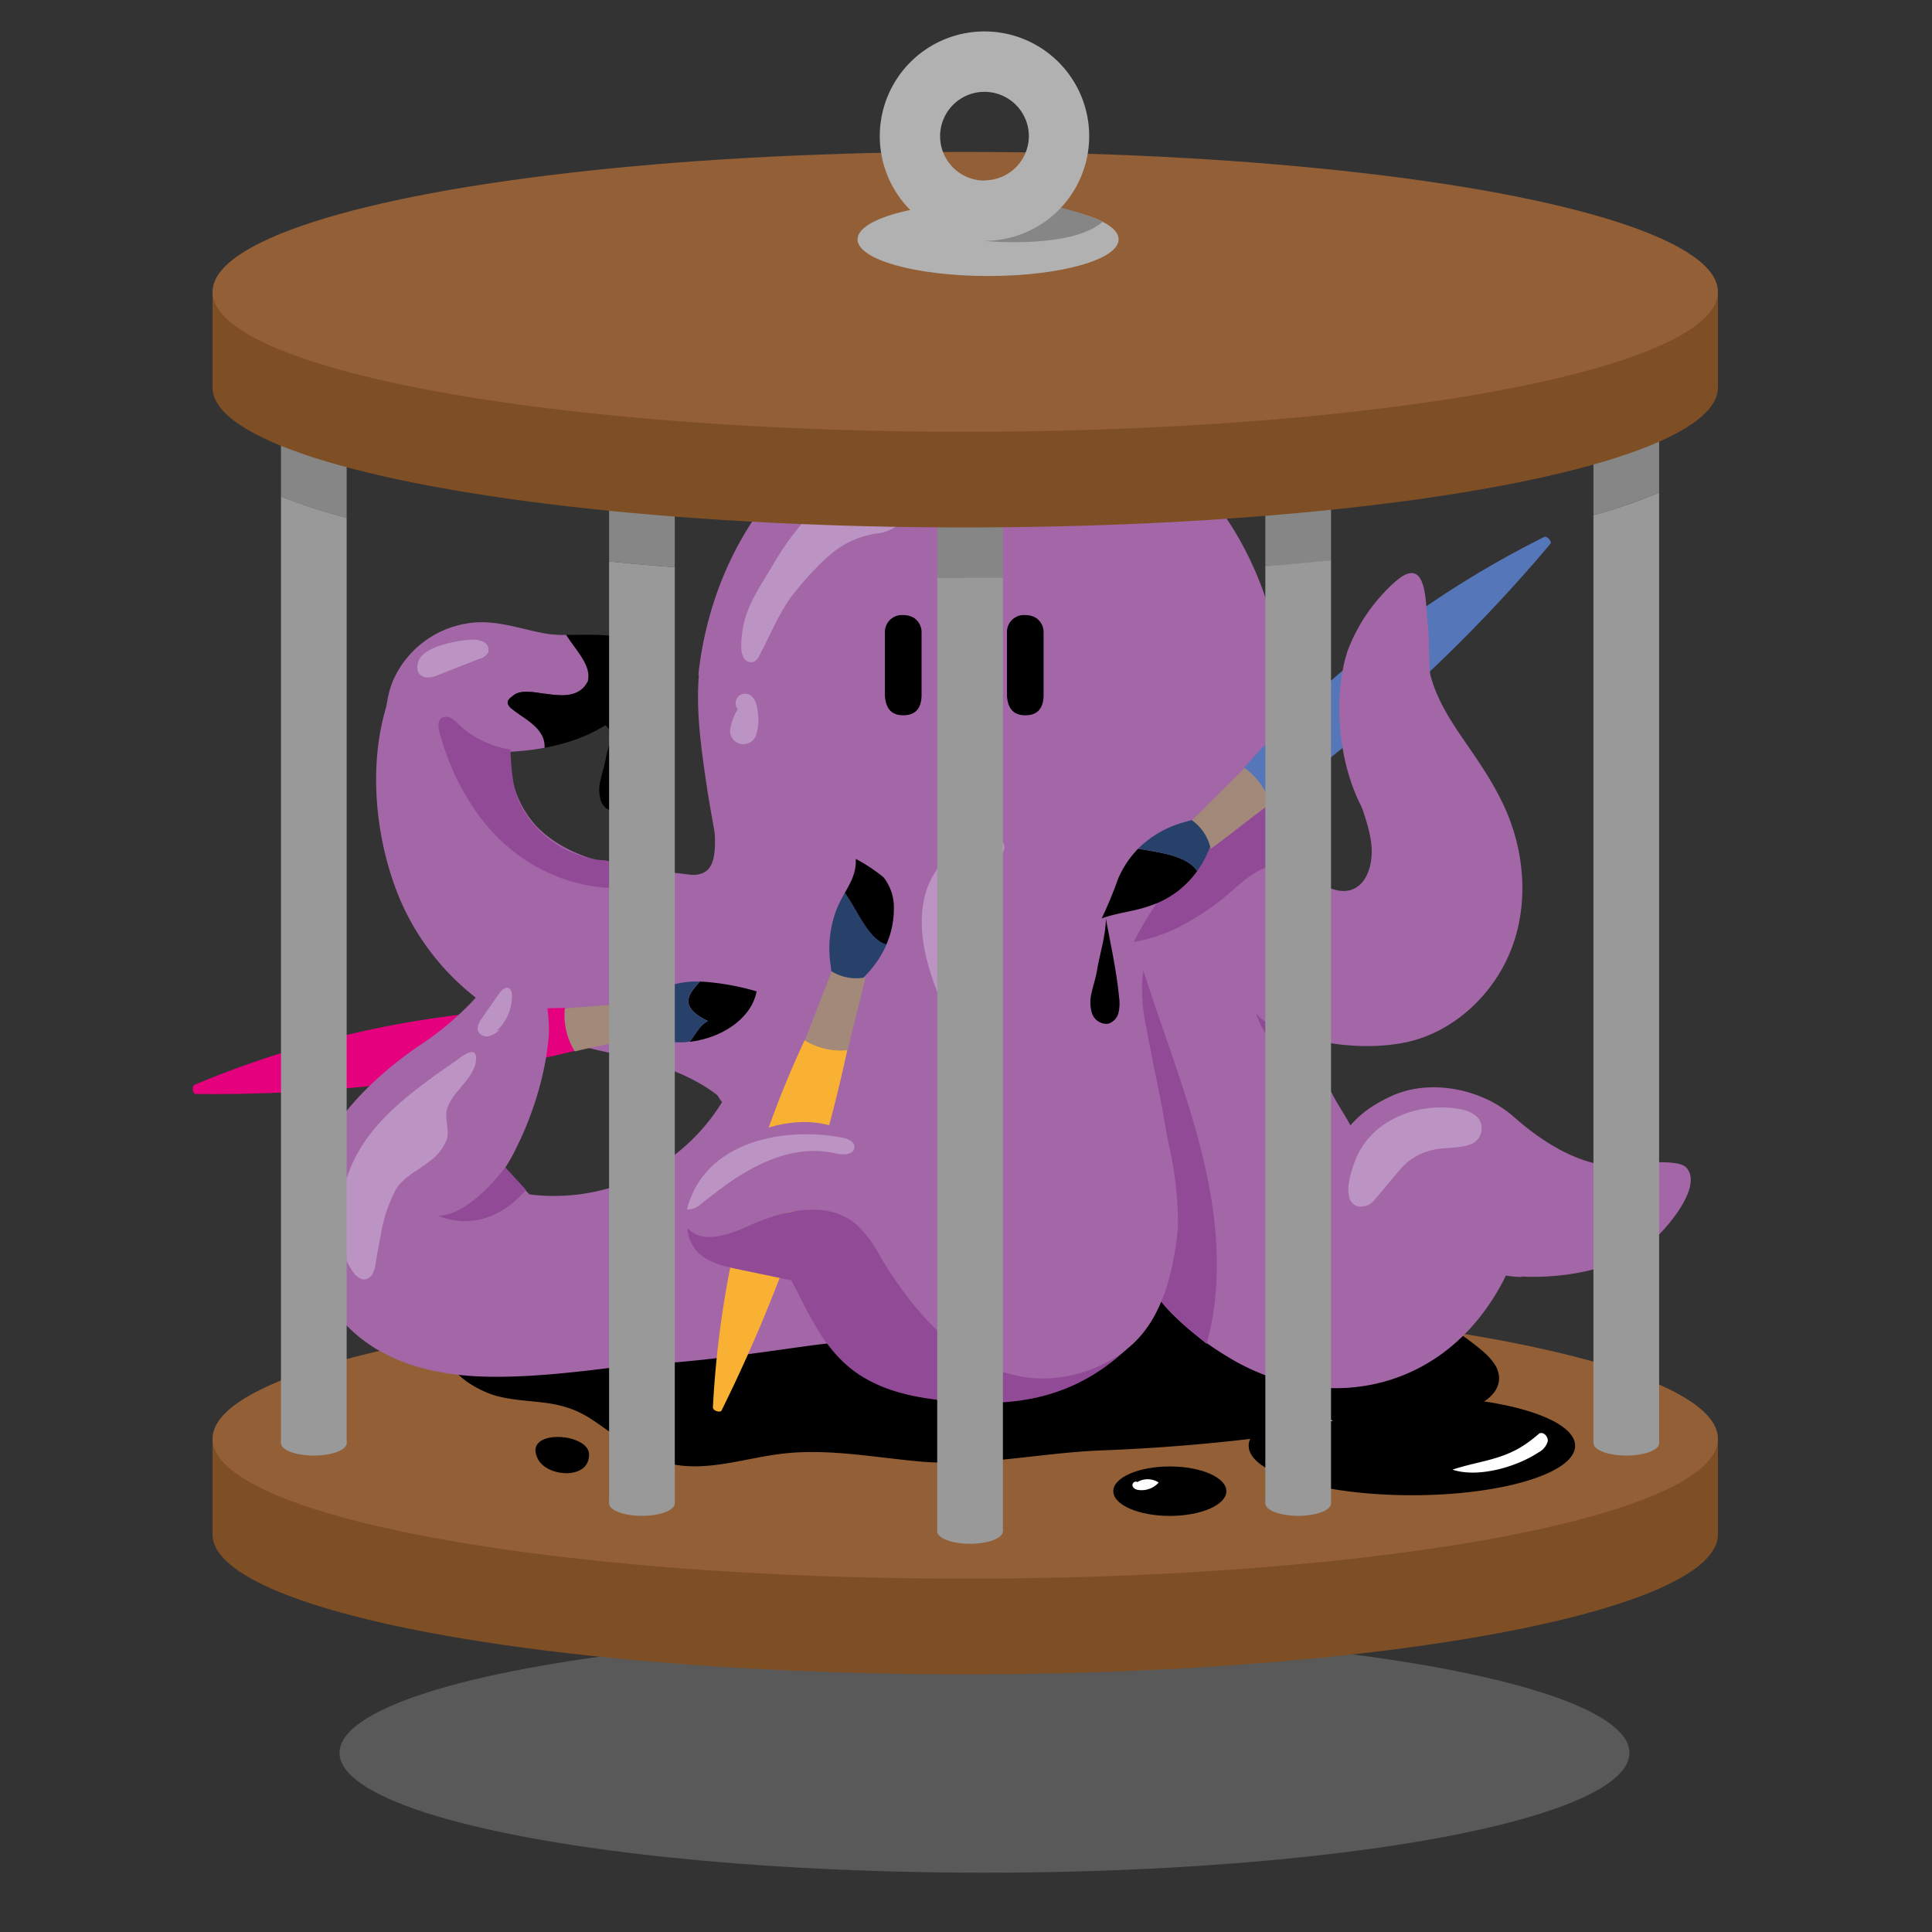 <svg id="Layer_1" data-name="Layer 1" xmlns="http://www.w3.org/2000/svg" viewBox="0 0 300 300"><rect x="0" y="0" width="300" height="300" fill="#333333" stroke="none"/><defs><style>.cls-1{fill:gray;opacity:0.5;}.cls-2{fill:#7e4e24;}.cls-3{fill:#925f36;}.cls-15,.cls-4{fill:#a366a6;}.cls-16,.cls-5{fill:#bc94c3;}.cls-6{fill:none;}.cls-7{fill:#fff;}.cls-8{fill:#28416b;}.cls-9{fill:#e5007e;}.cls-10{fill:#a3897a;}.cls-11{fill:#f8b133;}.cls-12,.cls-14{fill:#914b96;}.cls-13{fill:#5576b8;}.cls-14,.cls-15,.cls-16{fill-rule:evenodd;}.cls-17{fill:#999;}.cls-18{fill:#868686;}.cls-19{fill:#b1b1b1;}</style></defs><title>Artboard 10</title><ellipse class="cls-1" cx="152.87" cy="272.18" rx="100.15" ry="18.61"/><ellipse class="cls-2" cx="149.88" cy="238.26" rx="116.88" ry="21.73"/><rect class="cls-2" x="33" y="223.41" width="233.76" height="14.85"/><ellipse class="cls-3" cx="149.88" cy="223.41" rx="116.88" ry="21.73"/><path class="cls-4" d="M113.81,148.53c-.55-9.16-2.85-18.12-4.18-27.21s-2.32-17.27,1-25.82c1.09-2.79,3.33-6.88,5.79-8.59s6-2.13,8.4-.36c3.17,2.33,3.12,6.95,4.23,10.72,2,6.78,8.17,11.29,13,16.48,7.24,7.8,11.75,17.81,14.45,28.11s3.7,20.94,4.7,31.54a35,35,0,0,1,0,10c-.64,3.28-2.38,6.49-5.28,8.14-4.68,2.66-10.55.54-15.4-1.78-5.26-2.52-10.45-5.25-16-7-5.72-1.81-11.31-.62-17.08-1.32-.27-.78-.87-2.33-.48-3.12A2.77,2.77,0,0,1,109.7,177c1.52.14,3.23,1.08,4.44.14,1-.81.83-2.49.1-3.58s-1.84-1.9-2.54-3c-1.6-2.55-.63-5.9.63-8.64C114.66,156.82,114.13,153.83,113.81,148.53Z"/><path class="cls-4" d="M62,139.4a38.64,38.64,0,0,0,21.71,21.08c5.85,2.22,12.14,3,18.11,4.84s11.92,5.21,14.7,10.81l4.09-25.21c.43-2.63.84-5.41-.12-7.89-1.65-4.3-6.69-6.13-11.23-6.89s-9.3-.94-13.87-1.88-9.14-2.76-12.3-6.19a15.72,15.72,0,0,1-1.41-18.85c-1.12,1.66-8.06.69-9.66.51a23.89,23.89,0,0,1-10.56-3.91C56.82,115.9,57.84,129.29,62,139.4Z"/><path d="M231.87,211.53a10.69,10.69,0,0,0-1.9-1.95c-20-16.58-54.07-14.66-78.39-14.66-45.3,0-82,6.88-82,15.36,0,3.25,5.18,5.92,7.8,6.55,5.32,1.29,9.42.19,14.59,3.63,3.78,2.52,7.35,5.62,11.75,6.74,5.79,1.47,11.8-.77,17.73-1.47,7-.83,14.11.54,21.16,1.19,9.49.88,18.9-1.33,28.36-1.7a291.72,291.72,0,0,0,32.23-3c7.9-1.2,16.43-1,24.07-3.18,2.59-.75,5.54-2.41,5.51-5.1A4.26,4.26,0,0,0,231.87,211.53Z"/><ellipse cx="219.24" cy="224.5" rx="25.35" ry="7.68"/><ellipse cx="181.65" cy="231.55" rx="8.78" ry="3.84"/><path class="cls-4" d="M202,146.71c-.78-17.2.34-34.93-5.58-51.1a13.91,13.91,0,0,0-2.89-5.17,5.55,5.55,0,0,0-5.43-1.65c-2.17.7-3.36,3-4.32,5L171.92,119c-2.42,5.15-4.86,10.36-5.93,15.95-1.69,8.88.21,18,.71,27,.61,11.11-.7,23.18,5.41,32.48a15.26,15.26,0,0,0,5.11,5,22.61,22.61,0,0,0,5,1.86l11.55,3.25c2.67.75,5.69,1.47,8.09.07s3.27-4.35,3.94-7q2-8,4-15.92c1.38-5.46.52-5.91-2.23-10.55C203.44,164.06,202,154.85,202,146.71Z"/><path class="cls-4" d="M165.33,123.45l-.8.38q-1.06.33-2.14.57a32.94,32.94,0,0,1-5.76.73c-1,0-1.94,0-2.87,0s-3,29.65-6,8.26c-.37-2.63-1.69-9.12-2.89-9.41l-.43-.1c-12.37-3.07-24.49-13.83-36-19.08,2.7-25,21.2-44.34,45.34-44.34,24.33,0,42.93,19.64,45.41,44.92-7.65,4.08-.16,21.35-8.08,24.89-1,.44-17-12.22-17.95-11.69-.75.43-1.47.93-2.18,1.43A56.33,56.33,0,0,1,165.33,123.45Z"/><path d="M141.81,95.88a3.3,3.3,0,0,0-1.56-.37,2.63,2.63,0,0,0-2.84,2.63v9.93h0c.14,1.85.92,3,2.86,3s2.77-1.15,2.83-3V98.15h0A2.66,2.66,0,0,0,141.81,95.88Z"/><path d="M160.76,95.88a3.3,3.3,0,0,0-1.56-.37,2.63,2.63,0,0,0-2.84,2.63v9.93h0c.14,1.85.92,3,2.86,3s2.77-1.15,2.83-3V98.15h0A2.66,2.66,0,0,0,160.76,95.88Z"/><path class="cls-5" d="M149.91,69.69a18,18,0,0,0-8.37.43,36.63,36.63,0,0,0-8.39,3.52,28.92,28.92,0,0,0-3.7,2.67A44.26,44.26,0,0,0,120,87.75c-2.5,4.22-4.89,7.31-4.89,12.58a3.46,3.46,0,0,0,.36,1.79,1.35,1.35,0,0,0,1.56.66,2,2,0,0,0,.89-1c1.73-3.21,3.12-6.85,5.38-9.68l.45-.55a46.35,46.35,0,0,1,3.09-3.48c.59-.6,1.2-1.19,1.86-1.75a14.14,14.14,0,0,1,7.51-3.49,6.27,6.27,0,0,0,4.3-2.37c1-1.27,1.71-3.07,2.92-4.1a7.84,7.84,0,0,1,2.91-1.57c.22-.06.43-.13.65-.17l.26,0a12.21,12.21,0,0,0,3.6-.84C153.67,72.3,151.93,70,149.91,69.69Z"/><path class="cls-6" d="M82.44,186.89h0l.12.12,0-.06Z"/><path class="cls-7" d="M58.45,196.85a.56.56,0,0,1-.48-.26l-1.26-2a.56.56,0,0,1,1-.59l1.26,2a.56.56,0,0,1-.48.86Z"/><polygon class="cls-4" points="109.67 105.61 134.08 117.12 134.08 117.12 109.68 105.61 109.67 105.61"/><polygon class="cls-7" points="83.56 103.22 80.14 106.45 84.41 107.77 83.56 103.22"/><polygon class="cls-7" points="76.65 109.74 73.23 112.97 77.51 114.29 76.65 109.74"/><path class="cls-4" d="M127.74,208.7c2.51-.3,5.43-.87,6.57-3.13,2.37-5.14-4.5-10-7.13-13.41-3.64-4.79-4.8-12-6.65-17.72a11.68,11.68,0,0,0-1.92-4,4,4,0,0,0-4-1.47c-1.45.44-2.3,1.88-3.12,3.15A30.63,30.63,0,0,1,81,185.29c0,2.81-.74,6.35-.11,9.06,1,4.42,5.56,6.93,9.65,8.89,4.66,2.24,2.84,8.78,8,8.66C108.43,211.68,121.14,209.49,127.74,208.7Z"/><path d="M117.48,153.94a38.53,38.53,0,0,0-8.78-1.53c-2,2.17-3.21,3.92,1.23,6.14-1.34.67-1.92,2.11-2.83,3.22C111.86,161.24,116.68,158.27,117.48,153.94Z"/><path class="cls-8" d="M109.93,158.56c-4.44-2.22-3.28-4-1.23-6.14a13.72,13.72,0,0,0-8.85,2.78l-.66.43-.26.86.06,1.16L91,159a4.5,4.5,0,0,1-1.91.11c.07.4-.21,1,.48,1a4.73,4.73,0,0,0,1.27-.16c2.56-.49,5.13-1,7.69-1.5.64-.13.86.07.74.7l.6,1,.45.29a10.5,10.5,0,0,0,6.81,1.3C108,160.67,108.58,159.23,109.93,158.56Z"/><path class="cls-9" d="M90,163a238.27,238.27,0,0,1-59.73,6.87c-.4-.24-.49-1.24-.06-1.42A153.06,153.06,0,0,1,87.7,156.51,7.57,7.57,0,0,1,90,163Z"/><path class="cls-10" d="M100.61,160.81c-3.7.9-7.66,1.55-11.36,2.45a10.67,10.67,0,0,1-1.55-6.67l11.47-.9A7.37,7.37,0,0,0,100.61,160.81Z"/><path class="cls-8" d="M131.19,138.64a21.42,21.42,0,0,0-1.15,2.23A17,17,0,0,0,129,150c0,.26.06.52.09.78l.66.61,1.07.45c-.77,2.64-1.51,5.22-2.27,7.79a4.5,4.5,0,0,1-.73,1.77c.39.11.8.62,1.15,0a4.72,4.72,0,0,0,.41-1.21c.67-2.52,1.34-5,2-7.57.16-.63.44-.75,1-.36l1.16-.1.45-.28a16.42,16.42,0,0,0,3.71-5.3C134.85,145.82,133.29,141.55,131.19,138.64Z"/><path d="M137.19,136.22a26,26,0,0,0-4.31-2.85c.12,2.08-.77,3.65-1.69,5.27,2.09,2.92,3.66,7.19,6.45,8a13.68,13.68,0,0,0,1.16-5.57A7.53,7.53,0,0,0,137.19,136.22Z"/><path class="cls-11" d="M131.72,162.32A238.27,238.27,0,0,1,112,219.1c-.39.25-1.33-.1-1.3-.57a153.06,153.06,0,0,1,14.24-57A7.57,7.57,0,0,1,131.72,162.32Z"/><path class="cls-10" d="M134.37,151.77c-.79,3.73-1.93,7.57-2.72,11.3a10.67,10.67,0,0,1-6.68-1.51l4.17-10.72A7.37,7.37,0,0,0,134.37,151.77Z"/><path class="cls-4" d="M70.3,188.74a15.07,15.07,0,0,0,5.91-4.46c3-3,8.17-13.12,9-23.44.17-2.11-.3-9-2.85-11.35a2.81,2.81,0,0,0-1.72-.81c-2.53-.18-5.39,4.59-6.75,6.21l-.28.32a46.37,46.37,0,0,1-8.86,7.38C48.31,174.1,45.38,186.37,48,195.6c3.83,12.59,14,17.71,26.89,18.15,9.17.31,20-1.38,30.89-2.82l-25-27C76,189.53,70.3,188.74,70.3,188.74Z"/><path class="cls-5" d="M56.94,198.6c-1,.32-1.8-.61-2.3-1.35a11.5,11.5,0,0,1-1.8-4.84A22.34,22.34,0,0,1,55,180.08c2.25-4.64,6.19-8.3,10.36-11.46l.76-.57,1-.76c1.11-.8,2.22-1.56,3.31-2.31l0,0c.81-.55,3.41-2.86,3.49-.75.07,1.93-1.47,3.53-2.8,5.14a9.22,9.22,0,0,0-1.6,2.5c0,.08-.07.17-.09.25a3.45,3.45,0,0,0-.13.84c-.06,1.31.46,2.64.07,4a7.49,7.49,0,0,1-2.7,3.39c-1.69,1.35-4.23,2.53-5.29,4.51a23.45,23.45,0,0,0-2.21,6.64c0,.32-.11.62-.17.93-.17,1-.37,1.95-.54,2.94S58.19,198.19,56.94,198.6Z"/><path class="cls-12" d="M107.6,193.45c1.34,2.31,4.25,3.06,6.87,3.61L125,199.25a2.59,2.59,0,0,0,1.92-.1c.82-.53.77-1.75.5-2.69a13.32,13.32,0,0,0-7.47-8.57C116.35,186.34,103.42,186.23,107.6,193.45Z"/><path class="cls-4" d="M261.93,181.39c-1.6-2-11.24,0-14.15-.71-4.66-1.08-9.11-4.06-12.67-7.22a17.72,17.72,0,0,0-4.44-2.86c-4.62-2.1-10.19-2.44-14.61-.4-4,1.86-7.81,4.41-10.6,12.22l0,0c-.11.3-.21.6-.32.92q-.29.89-.57,1.86a71.41,71.41,0,0,0-1.76,8.31l0,.21-2.22-3.66-9.18,5.14-16.43-2.57c1.8,1.38,1.49,9.66,16.15,18.35,14.22,8.43,33,5.67,42.31-12.11.15-.29.28-.57.41-.85,7.84.92,17-.75,22.36-5C258.16,191.46,264.51,184.56,261.93,181.39Zm-59.08,12.38v0h0Z"/><path class="cls-12" d="M133.4,213.45c4.08,2.7,9.07,3.65,13.94,4.11,9.18.86,18.79.17,27.6-8.05-9.49,3-24,2.15-30.84-5.11-2.79-3-4.86-6.54-7.33-9.79s-3.92-6.7-7.73-7.48c-2.28-.47-4.92,1-7.25,1.22-.66.06-5.41,1.56-5.58,1.43C123.86,196,124.68,207.68,133.4,213.45Z"/><path class="cls-4" d="M107.67,183.2c-1.54,2.16-2.63,5.25-1,7.35,2.09,2.68,6.31,1.3,9.4-.11,5.39-2.47,12.26-4.17,16.82-.38a19.06,19.06,0,0,1,3.84,5.13c5.42,9.06,13.38,18.09,23.91,18.81,6.1.42,12.92-2.19,16.78-6.93,5.14-6.33,5.13-15.21,5.28-23.36q.39-20.29-.87-40.57c-.41-6.63,2.1-27.72-8.38-25.91-5,.86-10,2-14.47,4.26s-8.49,5.9-10.36,10.59c-2.42,6-1,12.86.36,19.21,1.37,6.19,10.79,33.64-3.34,33.29-5.26-.13-8.72-5-12.58-7.8C125.2,171,112.89,175.89,107.67,183.2Z"/><path class="cls-5" d="M229.51,173.59l-.15-.15a4.81,4.81,0,0,0-2.31-1.14c-.3-.07-.6-.12-.9-.17-5.9-.88-12.71,1.61-15.36,7.26-.1.22-.2.46-.29.69l-.08.19a15.86,15.86,0,0,0-1,3.64,5.22,5.22,0,0,0,.08,1.93,1.82,1.82,0,0,0,1.51,1.5,2.52,2.52,0,0,0,.45,0,2.56,2.56,0,0,0,1.88-.91l4.16-4.94a9,9,0,0,1,4.12-2.68c1.69-.63,3.59-.46,5.35-.76a6.85,6.85,0,0,0,1.54-.42A2.64,2.64,0,0,0,229.51,173.59Z"/><path class="cls-12" d="M201.57,128.82a6.31,6.31,0,0,1-.07-1.15,5.86,5.86,0,0,1-.06-1.29c-.24-1.93-.47-3.87-.61-5.82,0-.1,0-.18,0-.27-2.44,2.2-4.8,4.82-7.38,6.81s-5.36,3.29-7.74,5.71a53.69,53.69,0,0,0-9.65,13.44c4.74-.73,9-3.11,12.8-5.92,1.89-1.4,3.58-3.15,5.51-4.48,1.39-1,3.13-1.43,4.63-2.26.48-.27.89-.5,1.19-.7s.23-.17.18-.16l.47-.4,1-.93h0C201.74,130.56,201.71,129.65,201.57,128.82Z"/><path d="M176.73,131.78a15.32,15.32,0,0,0-3.09,4.62,64.9,64.9,0,0,1-2.57,6.21c2.5-.91,5.15-1.09,7.61-2a14.5,14.5,0,0,0,7.21-5.35C184.3,132.88,180.42,132.44,176.73,131.78Z"/><path class="cls-8" d="M194.25,121.95a4.5,4.5,0,0,1-1.33,1.37l-6.24,5.19-.84-.8-.82-.37-.76.23a16.16,16.16,0,0,0-7.53,4.21c3.69.66,7.56,1.1,9.16,3.51a17,17,0,0,0,2.08-3.95l.07-.53-.37-1.1c-.55-.32-.56-.62,0-1,2.06-1.6,4.11-3.22,6.15-4.84a4.73,4.73,0,0,0,.95-.86C195.14,122.44,194.51,122.26,194.25,121.95Z"/><path class="cls-13" d="M196.62,125.16A238.27,238.27,0,0,0,240.8,84.37c.08-.46-.62-1.18-1-1a153.06,153.06,0,0,0-46.58,35.81A7.57,7.57,0,0,0,196.62,125.16Z"/><path class="cls-10" d="M188,131.8c3.1-2.22,6.17-4.79,9.27-7a10.67,10.67,0,0,0-4-5.53l-8.17,8.11A7.37,7.37,0,0,1,188,131.8Z"/><path class="cls-4" d="M214.68,129.48l0,7.34h.09c4.47.35,7.92.22,11.42-3.34s4.39-5.49,3.48-10.37c-.79-4.21-3.07-7-5.32-10.46-3.16-4.9-2.14-11.91-2.66-15.94-.36-2.8,0-10.4-4.6-6.75a21.28,21.28,0,0,0-2.32,2.21,27.07,27.07,0,0,0-5.53,8.93c-2.51,7.74-1.27,19.16,3.26,26A8.59,8.59,0,0,0,214.68,129.48Z"/><path class="cls-4" d="M234.82,147c2.69-7.31,1.8-15.68-1.66-22.65-4.07-8.2-9.42-12.62-11.2-20.12-5.16,2.87-11,7-10.73,12.86a2.22,2.22,0,0,1-1.66-2.22c-1.1,5.17,2.88,11.08,3.38,16.34.45,4.69-2.2,9.36-7.82,6A7.51,7.51,0,0,1,202,131.9l-.09-.51-1,.93h0l-.45.39s0,0-.18.16-.7.43-1.19.7-1.22.66-1.92,1c-.54,3.91-.3,5.77-2.17,10.33-1.47,3.58-3.49,9.39.13,12.41,5.7,4.75,16.06,6,23.1,4.56C225.75,160.31,232.13,154.31,234.82,147Z"/><path class="cls-12" d="M181,175.34c-1.27-9-4.51-18-3.46-24.67,3,9.51,6.72,18.79,9.11,28.46s3.37,20,.72,29.56c-2.78-2.27-6.24-5.12-7.63-7.36-1-1.67-.44-2.5-.2-5.15C180.14,190.1,181.88,181.38,181,175.34Z"/><path class="cls-4" d="M182.92,190.08a55.9,55.9,0,0,0-1.45-12.44L176,149.22a7.2,7.2,0,0,0-1.55-3.82c-4.31,14.09-4,29-2.87,43.55.24,3.13-.36,16.29,4.75,16.75C181,206.12,182.81,193.29,182.92,190.08Z"/><path class="cls-14" d="M203.73,161.45s-6.05-.93-8.7-4.11c0,0,2.31,8.1,10.29,9.2Z"/><path class="cls-4" d="M79.56,108.12c2.35-2.35,9.39,2.35,11.73-2.35.59-2.35-1.76-4.69-3.37-7.18A18.78,18.78,0,0,1,85,98.43c-4.19-.71-8.22-2.38-12.54-1.61a15.16,15.16,0,0,0-11.31,8.6c-2.06,4.45-1.47,12.15-.56,16.26,1.69-1.39,5.47-5.23,7.16-6.69a17,17,0,0,0,4.42,1.24,25.45,25.45,0,0,0,6.45.53,40.49,40.49,0,0,0,6-.66C84.88,111.44,76.34,110.27,79.56,108.12Z"/><path d="M87.92,98.59c1.61,2.49,4,4.84,3.37,7.18-2.35,4.69-9.39,0-11.73,2.35-3.22,2.14,5.32,3.31,5,8,6.29-1.18,12.59-4.08,15.1-10C103.21,97.72,93.89,98.59,87.92,98.59Z"/><path d="M91.5,134.84h0Z"/><path class="cls-15" d="M228.05,195.89a16.15,16.15,0,0,0,8.29,2.4l-3.8-3.84Z"/><path class="cls-14" d="M78.47,181.27s-5.49,7.5-10.42,7.5c0,0,7,3.6,13.63-4Z"/><path class="cls-4" d="M80.1,178.32a19.23,19.23,0,0,1-2.3,3.8l1-2.3Z"/><path class="cls-5" d="M112.71,184c5.07-3.58,11-6.42,17.36-4.82,1,.15,2.42.11,2.59-.89s-1-1.47-1.93-1.65c-9.29-1.74-21.39.7-24.06,11.15a2.92,2.92,0,0,0,2.25-.91C110.12,185.95,111.38,185,112.71,184Z"/><path class="cls-5" d="M152.87,162.36c-1-5.51-2.71-10.91-3-16.5-.28-5.24.24-8.88,4.41-12,.9-.67,1.9-1.62,1.62-2.7-.63-2.43-5-.49-6.39.24a12.26,12.26,0,0,0-5.72,7.09c-1.46,4.85-.28,10.1,1.48,14.84s4.1,9.33,5,14.3c.35,1.89,1,5.23.14,7.08s-5.19,2.75-4.63,5c.93,3.74,6.13-2.23,6.78-3.54C154.6,172.15,153.64,166.58,152.87,162.36Z"/><path class="cls-12" d="M72,113.17q-.44-.35-.84-.74a5,5,0,0,0-1.19-.95,1.4,1.4,0,0,0-1.45.05c-.6.47-.48,1.39-.29,2.12,1.74,6.6,5.34,13.32,10.58,17.79a26.48,26.48,0,0,0,15.55,6.43c1.11.06,2.47-.11,2.93-1.13a2.11,2.11,0,0,0-1.13-2.53,8.2,8.2,0,0,0-3-.66,16.45,16.45,0,0,1-10.59-5.89c-2.9-3.58-3.09-6.85-3.32-11.27A15.23,15.23,0,0,1,72,113.17Z"/><path class="cls-5" d="M73.28,99.33c-2,.06-7.52,1-8.31,3.34-.69,2.06.82,3,2.64,2.31l6.86-2.69a2.12,2.12,0,0,0,1.35-1,1.4,1.4,0,0,0-.7-1.59A3.4,3.4,0,0,0,73.28,99.33Z"/><path class="cls-5" d="M114.93,109.67a6.81,6.81,0,0,0-1.45,3.14,2.07,2.07,0,1,0,4,1,6.8,6.8,0,0,0,.22-2.91c-.09-1.29-.45-2.92-1.73-3.16a1.48,1.48,0,0,0-1.23,2.58"/><path class="cls-4" d="M110.92,128.44c1.39-.41,2.28-1.23,3.29-.19a12.07,12.07,0,0,1,2.19,3.73l2.08,4.78c.77,1.77,1.54,3.81.72,5.55a4.43,4.43,0,0,1-3.72,2.31c-3.42.26-15-9.29-10.65-8.89S111.56,136.32,110.92,128.44Z"/><path class="cls-7" d="M238.93,225.51a2.78,2.78,0,0,0,1.4-1.69c.12-.74-.69-1.59-1.34-1.21a21.41,21.41,0,0,1-2.23,1.72c-3.62,2.43-7.32,2.56-11.22,3.88C229.6,229.53,235.54,227.76,238.93,225.51Z"/><path class="cls-7" d="M202.43,220.69a3.62,3.62,0,0,0-3.06,5.56,10.7,10.7,0,0,1,7.57-5.65,5.52,5.52,0,0,0-6.58,1.64"/><path class="cls-7" d="M176.65,230.22c-.22-.39-.9,0-.79.48s.62.64,1.06.68a3.56,3.56,0,0,0,3-1.17,3.13,3.13,0,0,0-3.81.29"/><path d="M91.47,225.85c0-3.45-10.55-4.07-7.9.79C85.06,229.37,91.51,229.82,91.47,225.85Z"/><path class="cls-16" d="M77.08,160.13a7.5,7.5,0,0,0,2.42-5.5c0-.48-.12-1.06-.57-1.23s-1,.33-1.37.79L74.9,158c-.49.69-1,1.59-.56,2.31a1.52,1.52,0,0,0,1.71.55,4.44,4.44,0,0,0,1.62-1"/><path d="M169.54,154a6,6,0,0,0,0,3.27,2.39,2.39,0,0,0,2.51,1.7,2.33,2.33,0,0,0,1.62-1.68,6.39,6.39,0,0,0,.1-2.43c-.4-4.19-1.3-8.1-2.05-12.23,0,2.57-.94,5.46-1.37,8C170.19,151.7,169.79,152.87,169.54,154Z"/><path d="M93.28,121a6,6,0,0,0,0,3.27,2.39,2.39,0,0,0,2.51,1.7,2.33,2.33,0,0,0,1.62-1.68,6.39,6.39,0,0,0,.1-2.43c-.32-3.42-2.73-8.71-.59-11.79.39-.56.92-1.25.59-1.85a1.07,1.07,0,0,0-1.17-.42,3.14,3.14,0,0,0-1.15.64A6,6,0,0,0,93.66,110a2.05,2.05,0,0,0-.18,2,8.5,8.5,0,0,0,.92,1c.94,1.17-.09,3.33-.3,4.6C93.93,118.72,93.53,119.88,93.28,121Z"/><ellipse class="cls-17" cx="48.73" cy="224.09" rx="5.1" ry="1.93"/><ellipse class="cls-17" cx="252.54" cy="224.09" rx="5.1" ry="1.93"/><ellipse class="cls-17" cx="99.68" cy="233.45" rx="5.1" ry="1.93"/><ellipse class="cls-17" cx="201.58" cy="233.45" rx="5.1" ry="1.93"/><ellipse class="cls-17" cx="150.63" cy="237.79" rx="5.1" ry="1.93"/><path class="cls-18" d="M43.63,59V77.11a88.72,88.72,0,0,0,10.2,3.32V55.66A88.72,88.72,0,0,0,43.63,59Z"/><path class="cls-18" d="M247.43,56.08V80a77.9,77.9,0,0,0,10.2-3.54V59.61A77.89,77.89,0,0,0,247.43,56.08Z"/><path class="cls-18" d="M94.58,64V87.19q5,.5,10.2.9V64Z"/><path class="cls-18" d="M196.48,64V88q5.24-.42,10.2-.94V64Z"/><path class="cls-18" d="M145.53,68.39V89.75l4.35,0,5.85,0V68.39Z"/><ellipse class="cls-2" cx="149.88" cy="60.17" rx="116.88" ry="21.73"/><rect class="cls-2" x="33" y="45.32" width="233.76" height="14.85"/><ellipse class="cls-3" cx="149.88" cy="45.32" rx="116.88" ry="21.73"/><ellipse class="cls-19" cx="153.43" cy="37.17" rx="20.27" ry="5.69"/><path class="cls-18" d="M152.87,37.41s13.47,1.35,18.36-3c0,0-6.68-3-11.47-2.68Z"/><path class="cls-19" d="M152.87,4.88a16.26,16.26,0,1,0,16.26,16.26A16.26,16.26,0,0,0,152.87,4.88Zm0,23.16a6.89,6.89,0,1,1,6.89-6.89A6.89,6.89,0,0,1,152.87,28Z"/><path class="cls-17" d="M43.63,224.09h10.2V80.42a88.72,88.72,0,0,1-10.2-3.32Z"/><path class="cls-17" d="M247.43,224.09h10.2V76.47A77.9,77.9,0,0,1,247.43,80Z"/><path class="cls-17" d="M94.58,233.45h10.2V88.09q-5.23-.41-10.2-.9Z"/><path class="cls-17" d="M196.48,233.45h10.2V87q-5,.51-10.2.94Z"/><path class="cls-17" d="M145.53,89.75v148h10.2V89.74l-5.85,0Z"/></svg>